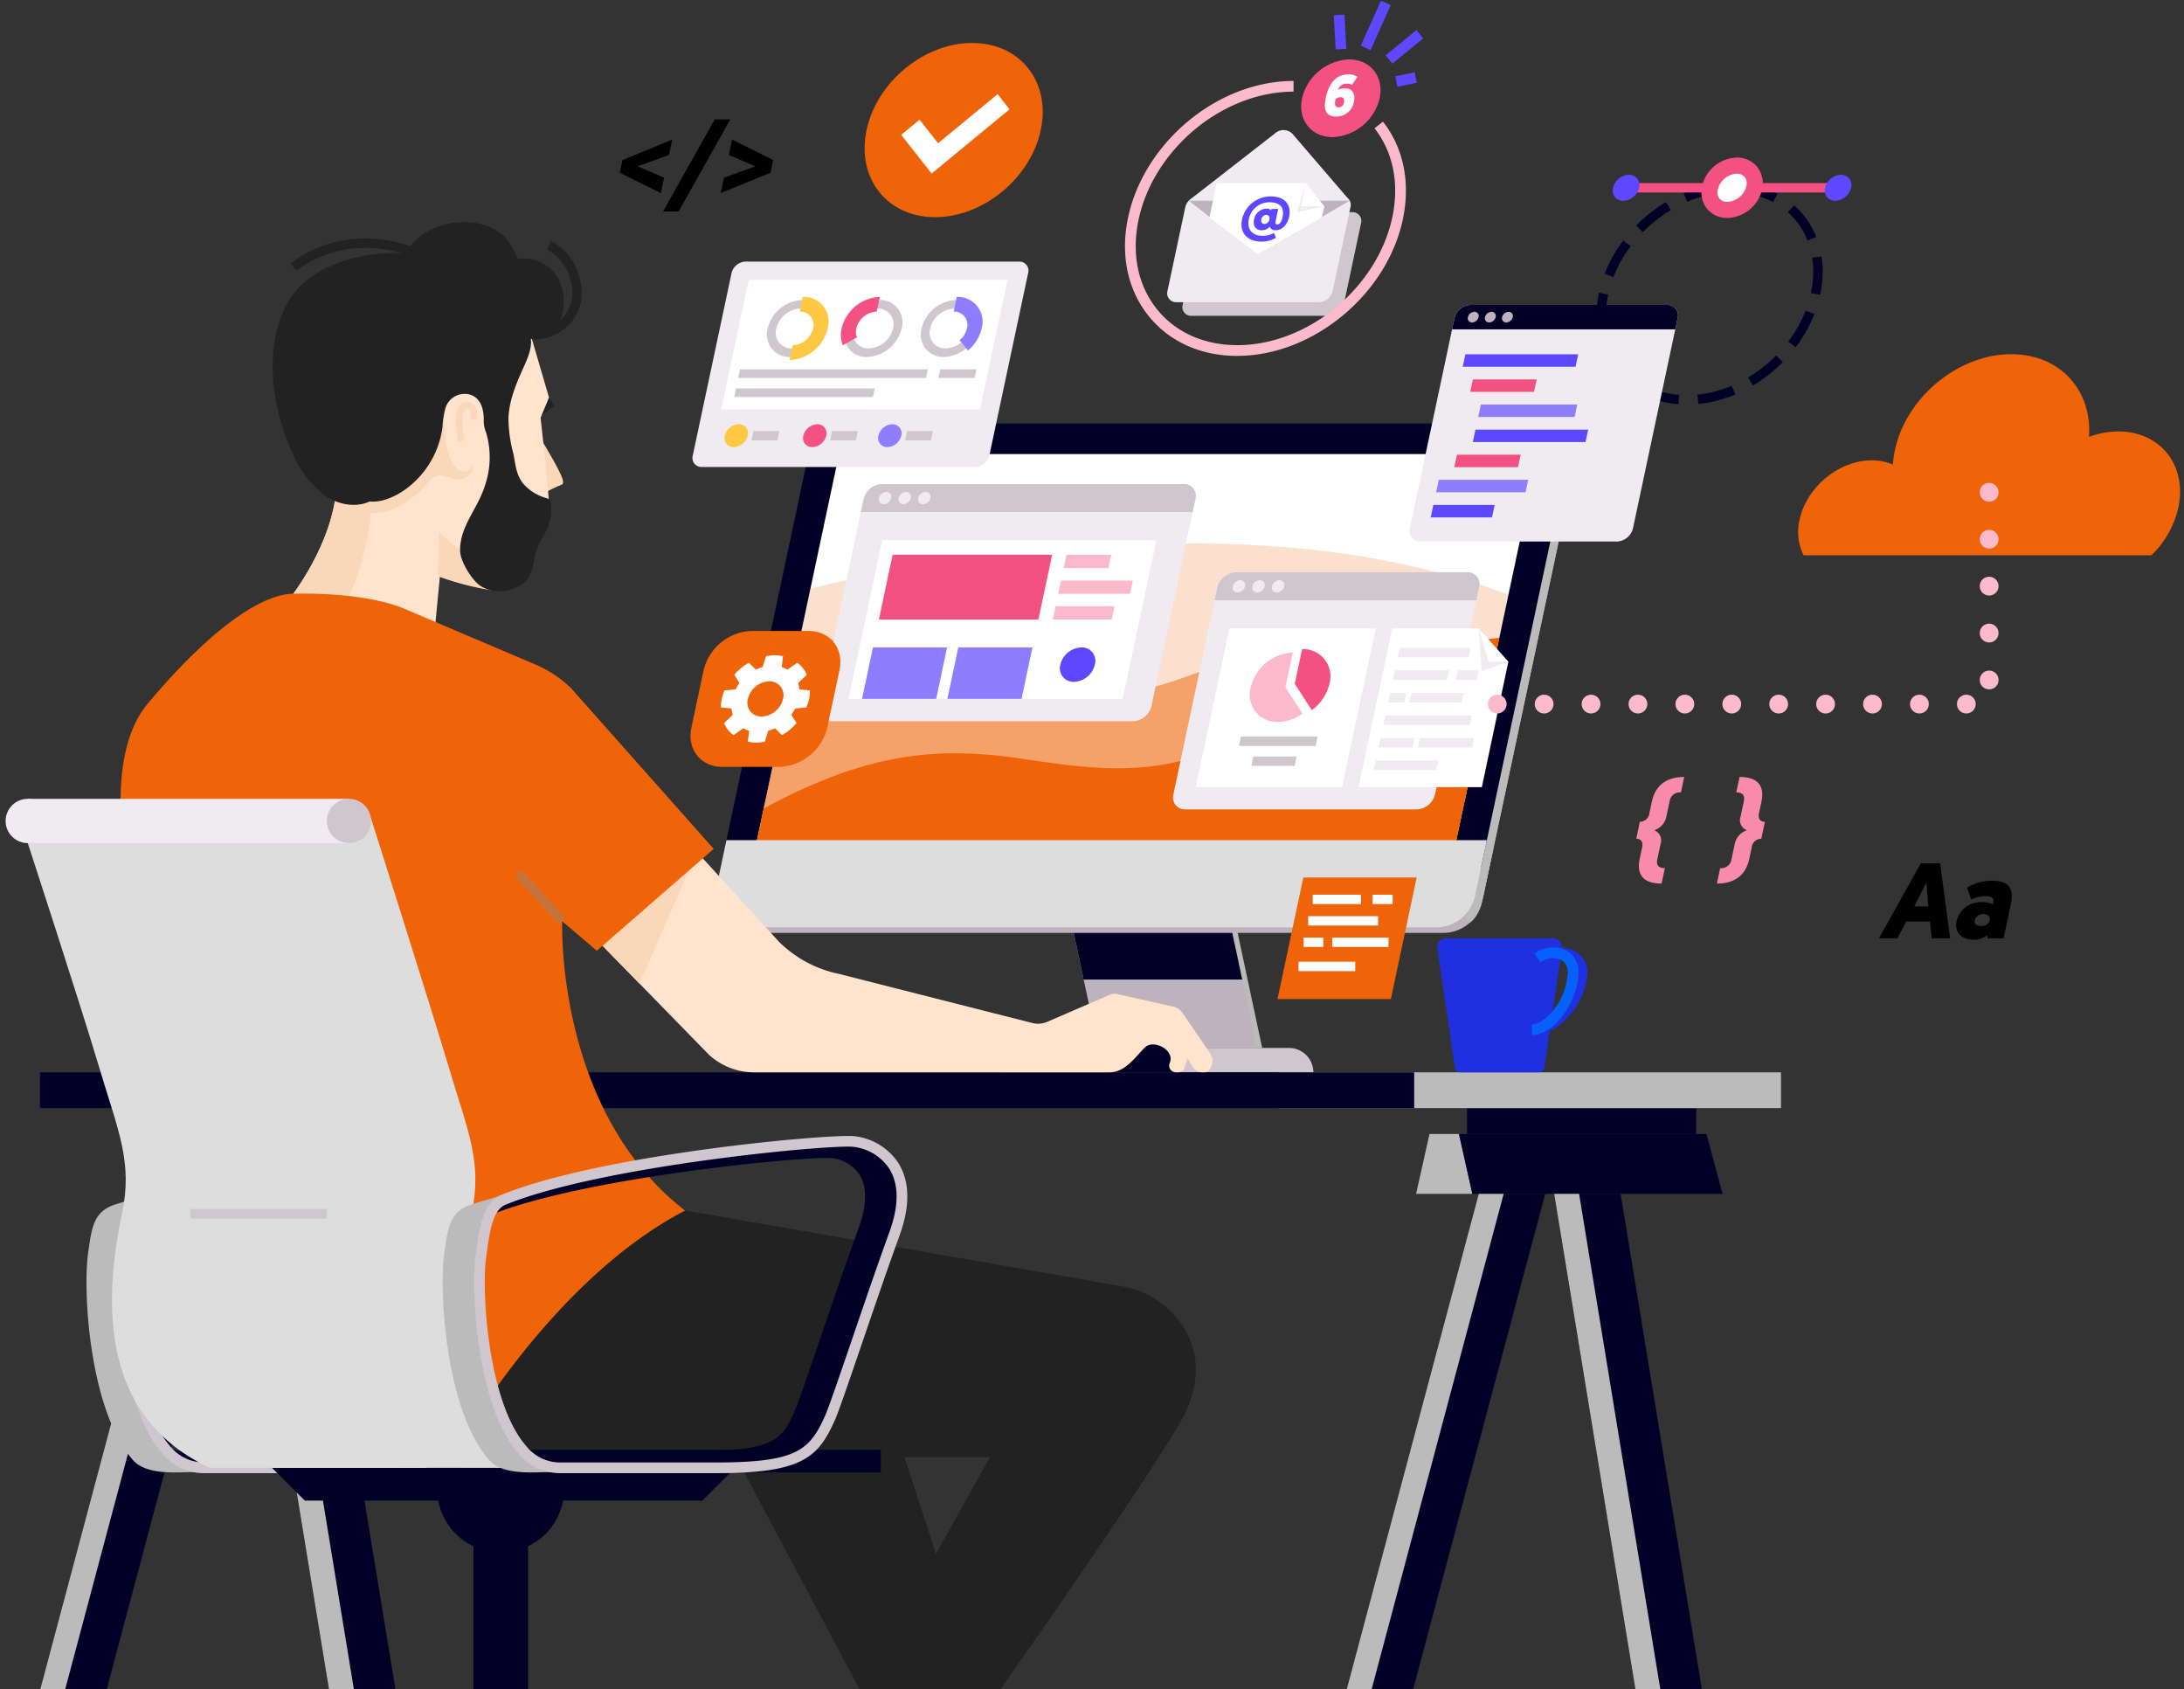 <svg id="main" xmlns="http://www.w3.org/2000/svg" xmlns:xlink="http://www.w3.org/1999/xlink" width="388" height="300" viewBox="0 0 388 300">
  <rect x="0" y="0" width="388" height="300" fill="#333333" stroke="none"/>
  <defs>
    <clipPath id="clip-path">
      <rect id="사각형_3815" data-name="사각형 3815" width="386.303" height="299.88" fill="none"/>
    </clipPath>
  </defs>
  <rect id="사각형_3872" data-name="사각형 3872" width="388" height="300" fill="none"/>
  <g id="그룹_5756" data-name="그룹 5756" transform="translate(1 0.119)">
    <path id="패스_3469" data-name="패스 3469" d="M1188.044,1022.108h-28.171l-4.443-20.829H1183.6Z" transform="translate(-964.807 -836.087)" fill="#bbb"/>
    <path id="패스_3470" data-name="패스 3470" d="M1182.271,1022.108H1154.1l-4.443-20.829h28.171Z" transform="translate(-959.987 -836.087)" fill="#beb2bd"/>
    <path id="패스_3471" data-name="패스 3471" d="M1179.678,1009.959h-28.171l-1.85-8.681h28.171Z" transform="translate(-959.987 -836.087)" fill="#030028"/>
    <g id="그룹_5667" data-name="그룹 5667" transform="translate(0 0.001)">
      <g id="그룹_5666" data-name="그룹 5666" transform="translate(0 0)" clip-path="url(#clip-path)">
        <path id="패스_3472" data-name="패스 3472" d="M1122.716,1127.53h-46.894a4.329,4.329,0,0,0-4.329,4.329h55.551a4.329,4.329,0,0,0-4.328-4.329" transform="translate(-894.718 -941.511)" fill="#cfc6ce"/>
        <path id="패스_3473" data-name="패스 3473" d="M765.549,909.783,763.7,921.348a4.482,4.482,0,0,0,4.482,3.917H893.4a7.08,7.08,0,0,0,6.586-5.432l2.136-10.05Z" transform="translate(-637.707 -759.688)" fill="#beb2bd"/>
        <path id="패스_3474" data-name="패스 3474" d="M908.814,529.223l14.051-66.106a6.784,6.784,0,0,0-2.33-6.92l-125.656-.981a7.08,7.08,0,0,0-6.586,5.432l-15.505,72.947h0l-1.207,5.677a4.264,4.264,0,0,0,4.277,5.432H900.092a7.08,7.08,0,0,0,6.586-5.432Z" transform="translate(-644.184 -380.115)" fill="#beb2bd"/>
        <path id="패스_3475" data-name="패스 3475" d="M1498.05,459.783l-34.974-.273,16.389,85.647,2.344,2.328c1.435-1,2.022-2.927,2.383-4.627l2.136-10.05L1500.38,466.7a6.783,6.783,0,0,0-2.33-6.919" transform="translate(-1221.698 -383.7)" fill="#bbb"/>
        <path id="패스_3476" data-name="패스 3476" d="M788.829,550.056a2.132,2.132,0,0,1-2.139-2.716L802.2,474.394a3.54,3.54,0,0,1,3.293-2.716H929.722a2.132,2.132,0,0,1,2.139,2.716L916.355,547.34a3.54,3.54,0,0,1-3.293,2.716Z" transform="translate(-656.851 -393.861)" fill="#fff"/>
        <path id="패스_3477" data-name="패스 3477" d="M915.089,460.648l-15.505,72.947H775.35l15.505-72.947Zm1.155-5.432H792.01a7.079,7.079,0,0,0-6.586,5.432l-15.505,72.947a4.264,4.264,0,0,0,4.277,5.432H898.429a7.08,7.08,0,0,0,6.586-5.432l15.505-72.947a4.264,4.264,0,0,0-4.277-5.432" transform="translate(-642.795 -380.115)" fill="#030028"/>
        <path id="패스_3478" data-name="패스 3478" d="M933.141,591.739a152.667,152.667,0,0,0-32.772-6.556c-23.594-2.211-48.375.073-73.067,4.331a133.789,133.789,0,0,0-13.42,2.869l-10.42,49.02H927.7l10.184-47.914c-1.537-.635-3.112-1.223-4.738-1.75" transform="translate(-670.907 -487.923)" fill="#ef6408" opacity="0.2"/>
        <path id="패스_3479" data-name="패스 3479" d="M935.961,676.933c-11.3-4.316-24.847-4.684-38.042-.764-9.979,2.965-19.8,8.248-29.79,9.468-11.347,1.385-21.406-2.625-31.357-5.9-7.3-2.4-15.146-4.477-23.551-3.66-.449.044-.9.1-1.344.152l-8.416,39.591H927.695Z" transform="translate(-670.906 -562.343)" fill="#ef6408" opacity="0.5"/>
        <path id="패스_3480" data-name="패스 3480" d="M936.266,685.894a93.846,93.846,0,0,0-32.615,10.23c-7.4,3.885-14.549,8.792-22.315,11.164-10.46,3.195-20.689,1.414-30.579,0-11.991-1.719-22.226-1.118-34.7,3.956a99.148,99.148,0,0,0-10.466,4.981l-2.124,9.994H927.7Z" transform="translate(-670.907 -572.736)" fill="#ef6408"/>
        <path id="패스_3481" data-name="패스 3481" d="M764.738,903.8l-2.136,10.05a4.264,4.264,0,0,0,4.277,5.432H891.113a7.08,7.08,0,0,0,6.586-5.432l2.136-10.05Z" transform="translate(-636.686 -754.688)" fill="#ddd"/>
        <rect id="사각형_3794" data-name="사각형 3794" width="89.306" height="6.35" transform="translate(226.1 190.348)" fill="#bbb"/>
        <rect id="사각형_3795" data-name="사각형 3795" width="244.147" height="6.35" transform="translate(6.093 190.348)" fill="#030028"/>
        <path id="패스_3482" data-name="패스 3482" d="M931.9,562.577H878.333a2.116,2.116,0,0,1-2.122-2.7l7.805-36.72a3.513,3.513,0,0,1,3.268-2.7h53.565a2.116,2.116,0,0,1,2.122,2.7l-7.805,36.72a3.513,3.513,0,0,1-3.268,2.7" transform="translate(-731.603 -434.6)" fill="#f0ebf1"/>
        <path id="패스_3483" data-name="패스 3483" d="M920.89,525.441l.485-2.28a3.513,3.513,0,0,1,3.268-2.7h53.565a2.115,2.115,0,0,1,2.122,2.7l-.485,2.28Z" transform="translate(-768.962 -434.6)" fill="#cfc6ce"/>
        <path id="패스_3484" data-name="패스 3484" d="M942.5,530.051a1.415,1.415,0,0,1-1.316,1.086.852.852,0,0,1-.855-1.086,1.415,1.415,0,0,1,1.316-1.086.852.852,0,0,1,.855,1.086" transform="translate(-785.177 -441.697)" fill="#f0ebf1"/>
        <path id="패스_3485" data-name="패스 3485" d="M963.606,530.051a1.415,1.415,0,0,1-1.316,1.086.852.852,0,0,1-.855-1.086,1.415,1.415,0,0,1,1.316-1.086.852.852,0,0,1,.855,1.086" transform="translate(-802.797 -441.697)" fill="#f0ebf1"/>
        <path id="패스_3486" data-name="패스 3486" d="M984.707,530.051a1.415,1.415,0,0,1-1.316,1.086.852.852,0,0,1-.855-1.086,1.415,1.415,0,0,1,1.316-1.086.852.852,0,0,1,.855,1.086" transform="translate(-820.417 -441.697)" fill="#f0ebf1"/>
        <path id="패스_3487" data-name="패스 3487" d="M956.363,609.082h-48.7l5.991-28.188h48.7Z" transform="translate(-757.916 -485.059)" fill="#fff"/>
        <path id="패스_3488" data-name="패스 3488" d="M968.678,608.062H940.341l2.447-11.511h28.337Z" transform="translate(-785.204 -498.132)" fill="#f45183"/>
        <path id="패스_3489" data-name="패스 3489" d="M1147.28,598.908h-7.955l.5-2.358h7.955Z" transform="translate(-951.359 -498.131)" fill="#fbb9cc"/>
        <path id="패스_3490" data-name="패스 3490" d="M1146.2,626.647h-12.772l.5-2.358H1146.7Z" transform="translate(-946.436 -521.294)" fill="#fbb9cc"/>
        <path id="패스_3491" data-name="패스 3491" d="M1138.008,654.385h-10.474l.5-2.358h10.474Z" transform="translate(-941.513 -544.456)" fill="#fbb9cc"/>
        <path id="패스_3492" data-name="패스 3492" d="M1141.6,699.332a3.989,3.989,0,0,1-3.711,3.06,2.4,2.4,0,0,1-2.41-3.06,3.989,3.989,0,0,1,3.711-3.06,2.4,2.4,0,0,1,2.41,3.06" transform="translate(-948.092 -581.401)" fill="#5d47ff"/>
        <path id="패스_3493" data-name="패스 3493" d="M935.359,705.425H922.182l1.945-9.153H937.3Z" transform="translate(-770.041 -581.402)" fill="#8e7eff"/>
        <path id="패스_3494" data-name="패스 3494" d="M1027.254,705.425h-13.177l1.945-9.153H1029.2Z" transform="translate(-846.775 -581.402)" fill="#8e7eff"/>
        <path id="패스_3495" data-name="패스 3495" d="M1300.456,657.538h-41.1a2.115,2.115,0,0,1-2.122-2.7l7.8-36.72a3.513,3.513,0,0,1,3.268-2.7h41.1a2.116,2.116,0,0,1,2.122,2.7l-7.805,36.72a3.513,3.513,0,0,1-3.268,2.7" transform="translate(-1049.768 -513.894)" fill="#f0ebf1"/>
        <path id="패스_3496" data-name="패스 3496" d="M1301.916,620.4l.485-2.28a3.513,3.513,0,0,1,3.268-2.7h41.1a2.116,2.116,0,0,1,2.122,2.7l-.485,2.28Z" transform="translate(-1087.126 -513.894)" fill="#cfc6ce"/>
        <path id="패스_3497" data-name="패스 3497" d="M1323.53,625.012a1.415,1.415,0,0,1-1.316,1.086.852.852,0,0,1-.855-1.086,1.415,1.415,0,0,1,1.316-1.086.852.852,0,0,1,.855,1.086" transform="translate(-1103.341 -520.991)" fill="#f0ebf1"/>
        <path id="패스_3498" data-name="패스 3498" d="M1344.632,625.012a1.415,1.415,0,0,1-1.316,1.086.852.852,0,0,1-.855-1.086,1.415,1.415,0,0,1,1.316-1.086.852.852,0,0,1,.855,1.086" transform="translate(-1120.962 -520.991)" fill="#f0ebf1"/>
        <path id="패스_3499" data-name="패스 3499" d="M1365.734,625.012a1.415,1.415,0,0,1-1.316,1.086.852.852,0,0,1-.855-1.086,1.415,1.415,0,0,1,1.316-1.086.852.852,0,0,1,.855,1.086" transform="translate(-1138.582 -520.991)" fill="#f0ebf1"/>
        <path id="패스_3500" data-name="패스 3500" d="M1478.755,704.043h-21.912l5.991-28.188h15.359l5.272,5.9Z" transform="translate(-1216.494 -564.353)" fill="#fff"/>
        <path id="패스_3501" data-name="패스 3501" d="M1307.531,704.043h-25.986l5.991-28.188h25.986Z" transform="translate(-1070.116 -564.353)" fill="#fff"/>
        <path id="패스_3502" data-name="패스 3502" d="M1727.63,235.944a16.735,16.735,0,0,1-6.581-1.859l.78-1.473a15.078,15.078,0,0,0,5.93,1.671Zm3.537-.043-.165-1.658a21.038,21.038,0,0,0,6.074-1.57l.646,1.536a22.687,22.687,0,0,1-6.556,1.693m9.686-3.276-.853-1.432a24.991,24.991,0,0,0,4.976-3.9l1.185,1.172a26.658,26.658,0,0,1-5.309,4.158m-22.75-.585a14.71,14.71,0,0,1-3.921-5.643l1.55-.612a13.058,13.058,0,0,0,3.479,5.01Zm30.354-6.221-1.33-1.005a22.863,22.863,0,0,0,3.087-5.49l1.553.6a24.517,24.517,0,0,1-3.31,5.891m-35.2-2.872a17.634,17.634,0,0,1-.2-2.678,19.814,19.814,0,0,1,.443-4.108l.007-.032,1.625.372a18.166,18.166,0,0,0-.408,3.768,15.968,15.968,0,0,0,.183,2.424Zm39.538-6.439-1.641-.3c0-.024.01-.048.016-.071a18.1,18.1,0,0,0,.4-3.739,15.952,15.952,0,0,0-.186-2.445l1.647-.256a17.587,17.587,0,0,1,.206,2.7,19.8,19.8,0,0,1-.443,4.108m-36.727-3.142-1.554-.6a24.5,24.5,0,0,1,3.305-5.894l1.331,1a22.822,22.822,0,0,0-3.081,5.493m34.481-6.5a13.049,13.049,0,0,0-3.487-5l1.107-1.246a14.7,14.7,0,0,1,3.93,5.636Zm-29.252-1.474-1.185-1.172a26.668,26.668,0,0,1,5.3-4.162l.854,1.431a25.013,25.013,0,0,0-4.974,3.9m23.145-5.342a15.086,15.086,0,0,0-5.933-1.662l.127-1.662a16.745,16.745,0,0,1,6.584,1.85Zm-15.249-.042-.648-1.536a22.717,22.717,0,0,1,6.554-1.7l.167,1.658a21.053,21.053,0,0,0-6.073,1.576" transform="translate(-1430.433 -164.27)" fill="#030028"/>
        <path id="패스_3503" data-name="패스 3503" d="M1842.677,181.53a3.087,3.087,0,0,0-3.1-3.933,5.127,5.127,0,0,0-4.769,3.933,3.087,3.087,0,0,0,3.1,3.933,5.126,5.126,0,0,0,4.769-3.933" transform="translate(-1532.03 -148.297)" fill="#fff"/>
        <path id="패스_3504" data-name="패스 3504" d="M1830.687,179.661a4.547,4.547,0,0,1-3.622-1.651,4.752,4.752,0,0,1-.873-4.008,6.538,6.538,0,0,1,6.167-5.065,4.547,4.547,0,0,1,3.622,1.651,4.751,4.751,0,0,1,.872,4.008,6.537,6.537,0,0,1-6.167,5.065m1.672-7.866a3.691,3.691,0,0,0-3.371,2.8,1.893,1.893,0,0,0,.3,1.615,1.749,1.749,0,0,0,1.4.592,3.69,3.69,0,0,0,3.372-2.8h0a1.893,1.893,0,0,0-.3-1.615,1.75,1.75,0,0,0-1.4-.592" transform="translate(-1524.809 -141.067)" fill="#f45183"/>
        <line id="선_300" data-name="선 300" x1="14.9" transform="translate(310.647 33.233)" fill="#fff"/>
        <rect id="사각형_3796" data-name="사각형 3796" width="14.9" height="1.667" transform="translate(310.647 32.4)" fill="#f45183"/>
        <path id="패스_3505" data-name="패스 3505" d="M1963.615,189.752a1.812,1.812,0,0,0-1.818-2.309,3.009,3.009,0,0,0-2.8,2.309,1.812,1.812,0,0,0,1.818,2.309,3.009,3.009,0,0,0,2.8-2.309" transform="translate(-1635.76 -156.519)" fill="#5d47ff"/>
        <line id="선_301" data-name="선 301" x2="14.9" transform="translate(287.88 33.233)" fill="#fff"/>
        <rect id="사각형_3797" data-name="사각형 3797" width="14.9" height="1.667" transform="translate(287.88 32.4)" fill="#f45183"/>
        <path id="패스_3506" data-name="패스 3506" d="M1730.687,189.752a3.009,3.009,0,0,1,2.8-2.309,1.812,1.812,0,0,1,1.818,2.309,3.009,3.009,0,0,1-2.8,2.309,1.812,1.812,0,0,1-1.818-2.309" transform="translate(-1445.115 -156.519)" fill="#5d47ff"/>
        <path id="패스_3507" data-name="패스 3507" d="M1548.6,369.6h-34.945a1.844,1.844,0,0,1-1.85-2.349l7.934-37.326a3.062,3.062,0,0,1,2.849-2.349h34.945a1.844,1.844,0,0,1,1.85,2.349l-7.934,37.326a3.062,3.062,0,0,1-2.849,2.349" transform="translate(-1262.341 -273.536)" fill="#f0ebf1"/>
        <path id="패스_3508" data-name="패스 3508" d="M1557.6,331.918l.423-1.988a3.062,3.062,0,0,1,2.849-2.349h34.945a1.844,1.844,0,0,1,1.85,2.349l-.422,1.988Z" transform="translate(-1300.626 -273.537)" fill="#030028"/>
        <path id="패스_3509" data-name="패스 3509" d="M1576.439,335.935a1.233,1.233,0,0,1-1.147.946.743.743,0,0,1-.745-.946,1.233,1.233,0,0,1,1.147-.946.743.743,0,0,1,.745.946" transform="translate(-1314.761 -279.723)" fill="#beb2bd"/>
        <path id="패스_3510" data-name="패스 3510" d="M1594.833,335.935a1.234,1.234,0,0,1-1.148.946.743.743,0,0,1-.745-.946,1.234,1.234,0,0,1,1.147-.946.743.743,0,0,1,.746.946" transform="translate(-1330.12 -279.723)" fill="#beb2bd"/>
        <path id="패스_3511" data-name="패스 3511" d="M1613.227,335.935a1.233,1.233,0,0,1-1.147.946.743.743,0,0,1-.745-.946,1.234,1.234,0,0,1,1.147-.946.743.743,0,0,1,.745.946" transform="translate(-1345.479 -279.723)" fill="#beb2bd"/>
        <path id="패스_3512" data-name="패스 3512" d="M1589.089,382.931h-20.047l.47-2.209h20.047Z" transform="translate(-1310.183 -317.91)" fill="#5d47ff"/>
        <path id="패스_3513" data-name="패스 3513" d="M1556.217,518.091h-15.9l.47-2.209h15.9Z" transform="translate(-1286.192 -430.772)" fill="#8e7eff"/>
        <path id="패스_3514" data-name="패스 3514" d="M1571.257,491.059h-11.328l.47-2.209h11.328Z" transform="translate(-1302.573 -408.2)" fill="#f45183"/>
        <path id="패스_3515" data-name="패스 3515" d="M1588.495,409.962h-11.328l.469-2.21h11.328Z" transform="translate(-1316.966 -340.482)" fill="#f45183"/>
        <path id="패스_3516" data-name="패스 3516" d="M1602.8,436.995h-17.135l.47-2.209h17.135Z" transform="translate(-1324.059 -363.055)" fill="#8e7eff"/>
        <path id="패스_3517" data-name="패스 3517" d="M1599.943,464.027h-20.028l.469-2.209h20.028Z" transform="translate(-1319.262 -385.627)" fill="#5d47ff"/>
        <path id="패스_3518" data-name="패스 3518" d="M1545.459,545.123h-10.892l.47-2.21h10.892Z" transform="translate(-1281.395 -453.344)" fill="#5d47ff"/>
        <path id="패스_3519" data-name="패스 3519" d="M1293.493,246.121h-24.671a1.546,1.546,0,0,1-1.552-1.97l3.076-14.47a2.568,2.568,0,0,1,2.389-1.971h24.671a1.547,1.547,0,0,1,1.552,1.971l-3.076,14.47a2.568,2.568,0,0,1-2.389,1.97" transform="translate(-1058.16 -190.143)" fill="#cfc6ce"/>
        <path id="패스_3520" data-name="패스 3520" d="M1277.8,229.063h-25.3a1.586,1.586,0,0,1-1.591-2.021l3.154-14.84a2.634,2.634,0,0,1,2.451-2.021h25.3a1.586,1.586,0,0,1,1.591,2.021l-3.154,14.84a2.634,2.634,0,0,1-2.451,2.021" transform="translate(-1044.494 -175.506)" fill="#f0ebf1"/>
        <path id="패스_3521" data-name="패스 3521" d="M1305.046,151.4l-9.869-11.482a2.243,2.243,0,0,0-3.073,0l-14.75,11.482" transform="translate(-1066.617 -116.326)" fill="#f0ebf1"/>
        <path id="패스_3522" data-name="패스 3522" d="M1225.342,135.277c-6.463,0-12.049-2.5-15.726-7.043-3.79-4.68-5.1-10.922-3.684-17.575,2.473-11.634,12.88-21.642,24.746-23.8a26.033,26.033,0,0,1,4.641-.424v1.9a24.12,24.12,0,0,0-4.3.393c-11.138,2.023-20.9,11.41-23.224,22.319-1.292,6.08-.12,11.755,3.3,15.98,3.309,4.086,8.369,6.337,14.246,6.337,12.514,0,24.861-10.189,27.524-22.713,1.272-5.986.149-11.6-3.163-15.806l1.5-1.178c3.668,4.659,4.922,10.832,3.529,17.381-2.839,13.356-16.022,24.221-29.387,24.221" transform="translate(-1006.514 -72.178)" fill="#fbb9cc"/>
        <path id="패스_3523" data-name="패스 3523" d="M1409.009,70.18a8.989,8.989,0,0,1-8.362,6.9c-3.809,0-6.24-3.088-5.431-6.9a8.989,8.989,0,0,1,8.362-6.9c3.809,0,6.24,3.088,5.431,6.9" transform="translate(-1164.904 -52.844)" fill="#f45183"/>
        <path id="패스_3524" data-name="패스 3524" d="M1425.4,81.181a1.558,1.558,0,0,0-.891-.238,1.521,1.521,0,0,0-1.564,1.128,2.218,2.218,0,0,1,1.192-.3c1.2,0,1.959.807,1.614,2.431a3.169,3.169,0,0,1-3.066,2.6c-2.058,0-2.35-1.355-1.925-3.352.44-2.069,1.536-4.159,3.977-4.159a2.768,2.768,0,0,1,1.641.455Zm-2.906,2.524c-.158.745-.254,1.438.553,1.438a.968.968,0,0,0,.952-.879c.115-.538-.083-.921-.611-.921a1.5,1.5,0,0,0-.894.362" transform="translate(-1186.221 -66.207)" fill="#fff"/>
        <path id="패스_3525" data-name="패스 3525" d="M1274.051,215.325h28.591l-16.33,9.57Z" transform="translate(-1063.858 -179.801)" fill="#beb2bd"/>
        <path id="패스_3526" data-name="패스 3526" d="M1316.705,200.527l-3.245-4.122H1297.6l-1.3,6.1,8.589,6.592,11.392-6.592Z" transform="translate(-1082.44 -164.003)" fill="#fff"/>
        <path id="패스_3527" data-name="패스 3527" d="M1391.276,200.527h4.122l-4.854,1.043,1.608-5.165Z" transform="translate(-1161.133 -164.003)" fill="#f0ebf1"/>
        <path id="패스_3528" data-name="패스 3528" d="M1334.466,216.827c-1.126,0-1.658-.813-1.42-1.928a2.332,2.332,0,0,1,2.191-1.928,1.154,1.154,0,0,1,.856.3l.052-.245h1.194l-.474,2.231c-.075.353.015.529.328.529.4,0,.752-.5.929-1.331.372-1.752-.541-2.613-2.361-2.613a3.71,3.71,0,0,0-3.634,3c-.385,1.811.574,2.965,2.5,2.965a4.415,4.415,0,0,0,1.968-.509l.35.841a4.808,4.808,0,0,1-2.538.7c-2.6,0-3.993-1.615-3.493-3.964a5.2,5.2,0,0,1,5.084-4.072c2.506,0,3.728,1.478,3.281,3.582-.314,1.478-1.238,2.418-2.4,2.418a1.035,1.035,0,0,1-1.063-.617,1.791,1.791,0,0,1-1.347.626m.414-1.116a.966.966,0,0,0,.9-.822c.089-.421-.114-.8-.554-.8a.967.967,0,0,0-.895.8c-.1.47.119.822.55.822" transform="translate(-1111.256 -176.037)" fill="#5d47ff"/>
        <rect id="사각형_3798" data-name="사각형 3798" width="8.768" height="1.905" transform="matrix(0.409, -0.912, 0.912, 0.409, 240.75, 8.001)" fill="#5d47ff"/>
        <rect id="사각형_3799" data-name="사각형 3799" width="1.905" height="6.093" transform="matrix(0.999, -0.054, 0.054, 0.999, 235.953, 2.578)" fill="#5d47ff"/>
        <rect id="사각형_3800" data-name="사각형 3800" width="7.07" height="1.905" transform="translate(245.164 9.704) rotate(-39.313)" fill="#5d47ff"/>
        <rect id="사각형_3801" data-name="사각형 3801" width="3.51" height="1.905" transform="translate(246.886 13.423) rotate(-11.591)" fill="#5d47ff"/>
        <rect id="사각형_3802" data-name="사각형 3802" width="40.717" height="4.524" transform="translate(259.625 196.777)" fill="#030028"/>
        <path id="패스_3529" data-name="패스 3529" d="M1518.831,1230.794h10l-2.381-10.636h-5.238Z" transform="translate(-1268.255 -1018.857)" fill="#bbb"/>
        <path id="패스_3530" data-name="패스 3530" d="M1608.988,1220.159h-43.972l2.381,10.636h44.448Z" transform="translate(-1306.82 -1018.857)" fill="#030028"/>
        <path id="패스_3531" data-name="패스 3531" d="M1693.768,1372.569H1681.96l-14.424-87.943h11.807Z" transform="translate(-1392.427 -1072.689)" fill="#030028"/>
        <path id="패스_3532" data-name="패스 3532" d="M1667.537,1284.625l14.424,87.943h4.426l-14.424-87.943Z" transform="translate(-1392.427 -1072.688)" fill="#bbb"/>
        <path id="패스_3533" data-name="패스 3533" d="M1456.018,1372.569h-11.807l23.444-87.943h11.807Z" transform="translate(-1205.946 -1072.689)" fill="#030028"/>
        <path id="패스_3534" data-name="패스 3534" d="M1467.654,1284.625l-23.443,87.943h4.425l23.444-87.943Z" transform="translate(-1205.945 -1072.688)" fill="#bbb"/>
        <path id="패스_3535" data-name="패스 3535" d="M286.943,1372.569H275.136l-14.424-87.943h11.807Z" transform="translate(-217.7 -1072.689)" fill="#030028"/>
        <path id="패스_3536" data-name="패스 3536" d="M260.712,1284.625l14.424,87.943h4.425l-14.424-87.943Z" transform="translate(-217.7 -1072.688)" fill="#bbb"/>
        <path id="패스_3537" data-name="패스 3537" d="M49.194,1372.569H37.387l23.444-87.943H72.637Z" transform="translate(-31.219 -1072.689)" fill="#030028"/>
        <path id="패스_3538" data-name="패스 3538" d="M60.83,1284.625l-23.444,87.943h4.426l23.444-87.943Z" transform="translate(-31.218 -1072.688)" fill="#bbb"/>
        <rect id="사각형_3803" data-name="사각형 3803" width="12.848" height="5.466" transform="translate(195.45 184.882)" fill="#030028"/>
        <path id="패스_3539" data-name="패스 3539" d="M723.109,955.575H659.862a11.87,11.87,0,0,1-8.031-3.13L630.987,931.1l18.7-14.686,14.557,15.933a21.168,21.168,0,0,0,10.625,5.73l34.423,8.739a4.1,4.1,0,0,0,2.631-.21l11.163-4.822a2.025,2.025,0,0,1,1.246-.117l9.988,2.242a2.7,2.7,0,0,1,1.638,1.111l4.987,7.289a2.072,2.072,0,0,1,.235,1.884l-.194.529a1.3,1.3,0,0,1-1.216.85h-.222a2.145,2.145,0,0,1-1.87-1.093l-.814-1.447-.542,1.735a1.146,1.146,0,0,1-1.094.8h-.44a1.187,1.187,0,0,1-1.1-1.647,2.066,2.066,0,0,0,.156-.575c.208-1.984-3.046-3.532-4.475-2.262s-3.413,4.484-6.27,4.484" transform="translate(-526.887 -765.227)" fill="#ffe3cc"/>
        <path id="패스_3540" data-name="패스 3540" d="M639.491,939.809l10.218-23.373-.018-.02-18.7,14.685Z" transform="translate(-526.887 -765.227)" fill="#fbd7b9"/>
        <path id="패스_3541" data-name="패스 3541" d="M572.769,428.624l2.681-2.1c.089-.069.186-.157.181-.269a.357.357,0,0,0-.064-.163c-.207-.344-.55-.929-.757-1.273s-.382-.517-.795-.475" transform="translate(-478.274 -354.332)" fill="#222"/>
        <path id="패스_3542" data-name="패스 3542" d="M573.853,476.436s2.461-1.27,3.175-1.508.372-1.508-4.259-9.128" transform="translate(-478.274 -388.953)" fill="#fbd7b9"/>
        <path id="패스_3543" data-name="패스 3543" d="M327.22,340.445l-1.048,10.964-26.253-5.129s7.007-8.373,8.586-18.288c-7.036-7.361-15.647-24.526-1.753-36.544,9.242-7.994,31.174-5.708,36.131,6.159l3.605,12.318-1.5,3.605s1.352,11.718,1.5,15.473-4.957,14.421-6.91,14.271-12.357-2.83-12.357-2.83" transform="translate(-249.952 -239.437)" fill="#ffe3cc"/>
        <path id="패스_3544" data-name="패스 3544" d="M335.4,427.5c-.776.5-1.152.706-2.014.164a3.993,3.993,0,0,1-1.368-1.639,7.382,7.382,0,0,1-.458-1.253,18.108,18.108,0,0,1-.685-4.48,11.985,11.985,0,0,1,.947-6.106l2.022-1.646c-4.4-.682-8.825.706-13.06,2.076a16.282,16.282,0,0,0-2.4.919,12.567,12.567,0,0,0-1.435.88,25.493,25.493,0,0,0-3.928,3.338c-.938.98-1.687,2.349-2.875,3.043a37.222,37.222,0,0,1-4.368,2.068,35.868,35.868,0,0,0,5.677,8.019c-1.58,9.915-8.586,18.288-8.586,18.288l9.665,1.888a48.3,48.3,0,0,0,5.25-17.713,10.427,10.427,0,0,0,5.665-1.543,18.882,18.882,0,0,0,4.491-3.87,3.5,3.5,0,0,1,1.564-1.225,4.535,4.535,0,0,1,2.5.485,3.251,3.251,0,0,0,3.137-.477,2.4,2.4,0,0,0,.847-2.039c.055.353-.285.629-.585.822" transform="translate(-252.898 -344.333)" fill="#fbd7b9"/>
        <path id="패스_3545" data-name="패스 3545" d="M474.816,582.542a50.781,50.781,0,0,1-8.9-2.295.581.581,0,0,1-.477-.708q.134-3.645.267-7.289a27.556,27.556,0,0,0,7.634,5.476" transform="translate(-388.646 -477.841)" fill="#fbd7b9"/>
        <path id="패스_3546" data-name="패스 3546" d="M390.615,385.145c-1.277,4.164-4.485,7.245-4.426,11.6.025,1.844,1.9,4.892,3.336,6.054a5.628,5.628,0,0,0,2.967,1.1,6.959,6.959,0,0,0,4.65-1.143c1.575-1.1,1.943-2.755,2.223-4.571a11.672,11.672,0,0,1,1.735-4.222,8.915,8.915,0,0,0,1.243-5.464,1.344,1.344,0,0,0-.237-.739,1.563,1.563,0,0,0-.779-.407,8.41,8.41,0,0,1-3.76-2.325c-1.451-1.616-1.5-3.541-1.926-5.548a25.2,25.2,0,0,1-.864-6.154c.086-3.343,1.488-6.493,2.865-9.54.709-1.569,1.641-3.9.848-5.584-5.335-.515-10.861,2.313-15.817,4.354-3.607,1.485-7.321,3.042-10.04,5.838a28.7,28.7,0,0,0-4.727,7.46,20.817,20.817,0,0,0-1.9,4.772,7.006,7.006,0,0,0,.584,5c2.452,4.186,7.528,2.127,10.446-.193a16.24,16.24,0,0,0,6.024-10.628,16.239,16.239,0,0,1,.517-3.365,3.569,3.569,0,0,1,4.457-2.389c2.048.7,2.416,2.97,2.354,4.868a5.574,5.574,0,0,0,.432,1.871,15.522,15.522,0,0,1-.2,9.355" transform="translate(-305.45 -299.056)" fill="#222"/>
        <path id="패스_3547" data-name="패스 3547" d="M332.818,258.971a5.562,5.562,0,0,0,3.99-1c3.025-1.9,2.96-6.868,1.418-9.677a7.078,7.078,0,0,0-7.121-3.345,25.928,25.928,0,0,0-1.519-2.922c-3.795-5.283-13.26-4.405-17.186.167-.148.172-1.137,1.805-1.186,1.8-7.2-.569-16.841,1.746-20.8,8.381-4.759,7.977-3.014,19.581.874,27.5a18.288,18.288,0,0,0,5.224,6.9c2.348,1.726,5.588,2.473,8.238,1.261,3.308-1.513,4.714-5.417,5.421-8.986s1.16-7.447,3.6-10.143c2.77-3.056,7.154-3.761,10.966-5.027a20.075,20.075,0,0,0,5.679-2.921c2.031-1.47-.125-2.625,2.4-2" transform="translate(-240.098 -199.076)" fill="#222"/>
        <path id="패스_3548" data-name="패스 3548" d="M485.061,438.925c-1.179-5.508.3-6.735.987-7.006a1.807,1.807,0,0,1,2.173.961l.042.085a3.229,3.229,0,0,1-.027,2.214l-1.108-.437a2.043,2.043,0,0,0,.041-1.3c-.21-.324-.487-.5-.685-.417-.377.149-1.159,1.453-.26,5.65Z" transform="translate(-404.667 -360.575)" fill="#fbd7b9"/>
        <path id="패스_3549" data-name="패스 3549" d="M807.086,1549.229l14.446,44.289H800.1l-23.573-44.289" transform="translate(-648.416 -1293.637)" fill="#222"/>
        <path id="패스_3550" data-name="패스 3550" d="M105.823,1333.813a8.384,8.384,0,0,1-3.857-2.284,5.025,5.025,0,0,1-.707-1.184,8.266,8.266,0,0,1-1.478-1.373c-2.624-3.052-4.707-8.89-5.865-16.438-.993-6.479-1.072-12.78-.636-15.655.054-.358.107-.734.161-1.121.255-1.814.775-5.5,1.844-6.232a4.121,4.121,0,0,1,.289-.691c.608-1.12,1.767-1.943,2.415-3-2.136.569-4.1,1.14-5.836,1.7-3.413,1.111-4.059,3.493-4.606,7.386-.051.366-.1.72-.152,1.058-.488,3.219-.5,10.052.638,17.449.937,6.109,2.952,14.437,7.235,19.417,2.485,2.89,7.968,2.2,11.311,2.2l1.04-.009a1.96,1.96,0,0,0-.146-.241,3.265,3.265,0,0,0-1.65-.986" transform="translate(-72.716 -1073.703)" fill="#bbb"/>
        <path id="패스_3551" data-name="패스 3551" d="M207.71,1228.139c-2.93-4.693-7.736-2.977-9.189-3.132-4.838-.517-39.28,4.626-59.01,9.884-.648,1.053-1.807,1.875-2.415,3a4.1,4.1,0,0,0-.289.691.786.786,0,0,1,.145-.081c15.945-6.513,52.651-10.188,59.865-10.188.4,0,.7.011.914.033a6.743,6.743,0,0,1,4.93,2.949c1.358,2.175,1.3,5.46-.171,9.5-2.117,5.823-4.559,12.973-6.714,19.282-2.074,6.071-4.032,11.805-4.614,13.112-2.2,4.931-3.2,7.181-17.569,7.181H145.7a4.941,4.941,0,0,1-2.917-.973,5.024,5.024,0,0,0,.707,1.184,8.386,8.386,0,0,0,3.857,2.284,3.265,3.265,0,0,1,1.65.986,1.963,1.963,0,0,1,.146.241l24.557-.21c8.021,0,13.552-.375,16.891-2.049,3.911-1.96,4.605-3.069,6.009-6.222.659-1.479,2.18-5.909,4.81-13.61,2.146-6.283,4.578-13.4,6.676-19.172,2.676-7.36,1.274-12.051-.374-14.69" transform="translate(-114.237 -1022.754)" fill="#030028"/>
        <path id="패스_3552" data-name="패스 3552" d="M163.885,1282.137H135.99a9.553,9.553,0,0,1-7.374-3.713c-3.97-4.617-5.872-12.557-6.769-18.4-1.1-7.187-1.1-13.766-.638-16.839.052-.345.1-.707.156-1.081.506-3.6,1.136-8.071,4.393-9.4,17.744-7.248,58.387-10.878,62.68-10.424a10.756,10.756,0,0,1,7.848,4.775c2.05,3.283,2.113,7.632.188,12.926-2.1,5.785-4.538,12.915-6.687,19.2-2.286,6.691-4.091,11.977-4.745,13.445-3.011,6.758-5.767,9.511-21.158,9.511m23.417-58c-7.351,0-44.649,3.721-60.822,10.327-2.244.917-2.789,4.791-3.227,7.9-.053.38-.105.749-.159,1.1-.958,6.32.3,25.96,6.968,33.715a7.736,7.736,0,0,0,5.929,3.05h27.894c14.4,0,16.652-2.173,19.418-8.381.619-1.39,2.5-6.9,4.682-13.286,2.152-6.3,4.59-13.437,6.7-19.24,1.714-4.715,1.709-8.505-.014-11.266a8.81,8.81,0,0,0-6.434-3.89c-.215-.023-.53-.034-.935-.034" transform="translate(-100.967 -1020.594)" fill="#cfc6ce"/>
        <path id="패스_3553" data-name="패스 3553" d="M489.99,1302.607s70.285,12.114,78.1,13.543,17.84,10.953,9.494,24.764-31.524,46.67-31.524,46.67H521.213l22.935-41.193h-101.9l21.534-34.05Z" transform="translate(-369.284 -1087.704)" fill="#222"/>
        <rect id="사각형_3804" data-name="사각형 3804" width="65.831" height="4.027" transform="translate(89.646 257.392)" fill="#030028"/>
        <path id="패스_3554" data-name="패스 3554" d="M286.833,1579.537l5.834,5.834h70.6l5.8-5.8" transform="translate(-239.511 -1318.946)" fill="#030028"/>
        <path id="패스_3555" data-name="패스 3555" d="M154.448,638.381s12.374-.483,19.874,2.731l23.188,9.868a20.438,20.438,0,0,1,6.29,4.2L229.121,683.7l-20.769,18.1-6.144-5.248s-1.274,33.533,21.825,51.393c-23.348,12.114-39.572,40.688-39.572,40.688l-50.893-12.62s5.953-48.1,1.429-55.957-18.566-47.652-6.429-62.148c11.843-14.144,20.756-19.526,25.881-19.526" transform="translate(-103.327 -533.04)" fill="#ef6408"/>
        <path id="패스_3556" data-name="패스 3556" d="M118.191,995.214c-9.708-4.683-21.92-15.038-15.522-45.124,1.949-9.166-.67-14.642-4-25.834s-13.9-44.49-13.9-44.49l-60.954,4.487s9.405,28.812,12.739,40,5.953,16.668,4,25.834c-6.4,30.086,5.814,40.441,15.522,45.124Z" transform="translate(-19.885 -734.623)" fill="#ddd"/>
        <path id="패스_3557" data-name="패스 3557" d="M7.858,863.266a3.929,3.929,0,1,1-3.929-3.929,3.929,3.929,0,0,1,3.929,3.929" transform="translate(0 -717.564)" fill="#f0ebf1"/>
        <rect id="사각형_3805" data-name="사각형 3805" width="57.065" height="7.858" transform="translate(3.929 141.773)" fill="#f0ebf1"/>
        <path id="패스_3558" data-name="패스 3558" d="M353.751,863.266a3.929,3.929,0,1,1-3.929-3.929,3.929,3.929,0,0,1,3.929,3.929" transform="translate(-288.828 -717.564)" fill="#cfc6ce"/>
        <rect id="사각형_3806" data-name="사각형 3806" width="24.247" height="1.667" transform="translate(32.819 214.634)" fill="#cfc6ce"/>
        <path id="패스_3559" data-name="패스 3559" d="M564.067,276.172a5.473,5.473,0,0,1-1.525-.212l.463-1.6c2.034.587,4.521-.7,5.925-2.274a6.729,6.729,0,0,0,1.283-5.895,8.55,8.55,0,0,0-4.3-5.993l.711-1.507a10.12,10.12,0,0,1,5.217,7.167,8.368,8.368,0,0,1-1.671,7.336,8.748,8.748,0,0,1-6.107,2.978" transform="translate(-469.734 -216.012)" fill="#222"/>
        <path id="패스_3560" data-name="패스 3560" d="M307.915,261.735l-.991-1.34c9.833-7.266,20.093-3.645,23-2.362l-.672,1.526c-2.7-1.192-12.23-4.555-21.34,2.177" transform="translate(-256.288 -213.758)" fill="#222"/>
        <path id="패스_3561" data-name="패스 3561" d="M489.4,1333.813a8.383,8.383,0,0,1-3.857-2.284,5.031,5.031,0,0,1-.707-1.184,8.268,8.268,0,0,1-1.478-1.373c-2.624-3.052-4.707-8.89-5.865-16.438-.993-6.479-1.072-12.78-.636-15.655.054-.358.107-.734.161-1.121.255-1.814.775-5.5,1.844-6.232a4.125,4.125,0,0,1,.289-.691c.608-1.12,1.767-1.943,2.415-3-2.136.569-4.1,1.14-5.836,1.7-3.413,1.111-4.059,3.493-4.606,7.386-.051.366-.1.72-.153,1.058-.488,3.219-.5,10.052.638,17.449.937,6.109,2.952,14.437,7.235,19.417,2.485,2.89,7.968,2.2,11.311,2.2l1.04-.009a1.946,1.946,0,0,0-.146-.241,3.266,3.266,0,0,0-1.65-.986" transform="translate(-393.012 -1073.703)" fill="#bbb"/>
        <path id="패스_3562" data-name="패스 3562" d="M591.289,1228.139c-2.93-4.693-7.736-2.977-9.189-3.132-4.838-.517-39.28,4.626-59.01,9.884-.648,1.053-1.807,1.875-2.415,3a4.1,4.1,0,0,0-.289.691.79.79,0,0,1,.145-.081c15.945-6.513,52.651-10.188,59.865-10.188.4,0,.7.011.914.033a6.742,6.742,0,0,1,4.93,2.949c1.358,2.175,1.3,5.46-.171,9.5-2.117,5.823-4.559,12.973-6.714,19.282-2.073,6.071-4.032,11.805-4.614,13.112-2.2,4.931-3.2,7.181-17.569,7.181H529.276a4.942,4.942,0,0,1-2.917-.973,5.023,5.023,0,0,0,.707,1.184,8.386,8.386,0,0,0,3.857,2.284,3.264,3.264,0,0,1,1.65.986,1.948,1.948,0,0,1,.146.241l24.558-.21c8.021,0,13.552-.375,16.891-2.049,3.911-1.96,4.605-3.069,6.01-6.222.659-1.479,2.179-5.909,4.81-13.61,2.146-6.283,4.578-13.4,6.676-19.172,2.676-7.36,1.274-12.051-.374-14.69" transform="translate(-434.533 -1022.754)" fill="#030028"/>
        <path id="패스_3563" data-name="패스 3563" d="M547.464,1282.137H519.57a9.553,9.553,0,0,1-7.374-3.712c-3.97-4.617-5.872-12.557-6.769-18.4-1.1-7.187-1.1-13.766-.638-16.839.052-.344.1-.706.156-1.079.506-3.6,1.135-8.073,4.393-9.4,17.744-7.248,58.385-10.878,62.68-10.424a10.756,10.756,0,0,1,7.848,4.775c2.05,3.283,2.113,7.632.188,12.926-2.1,5.785-4.538,12.915-6.687,19.2-2.286,6.691-4.091,11.977-4.745,13.445-3.011,6.758-5.767,9.511-21.158,9.511m23.417-58c-7.351,0-44.649,3.721-60.822,10.327-2.244.917-2.789,4.792-3.227,7.905-.053.38-.105.748-.158,1.1-.958,6.32.3,25.96,6.967,33.715a7.736,7.736,0,0,0,5.929,3.05h27.894c14.4,0,16.652-2.173,19.418-8.381.619-1.39,2.5-6.9,4.682-13.286,2.151-6.3,4.59-13.437,6.7-19.24,1.714-4.715,1.709-8.505-.014-11.266a8.81,8.81,0,0,0-6.434-3.89c-.215-.023-.53-.034-.935-.034" transform="translate(-421.264 -1020.594)" fill="#cfc6ce"/>
        <path id="패스_3564" data-name="패스 3564" d="M1560.734,1032.4l3.1-21.149a1.586,1.586,0,0,0-1.569-1.816H1543.3a1.585,1.585,0,0,0-1.568,1.816l3.1,21.149a.991.991,0,0,0,.98.847h13.935a.991.991,0,0,0,.98-.847" transform="translate(-1287.367 -842.902)" fill="#2030e0"/>
        <path id="패스_3565" data-name="패스 3565" d="M1650.1,1034.334v-1.9c2.612,0,6.562-4.4,6.874-8.74a2.361,2.361,0,0,0-1.119-2.348,4.43,4.43,0,0,0-4.233-.018l-.968-1.641a6.308,6.308,0,0,1,6.2.039,4.243,4.243,0,0,1,2.016,4.1c-.36,5.009-4.952,10.508-8.773,10.508" transform="translate(-1377.87 -850.791)" fill="#2030e0"/>
        <path id="패스_3566" data-name="패스 3566" d="M1643.724,1034.739v-1.9c1.167,0,2.679-1.038,3.947-2.709a11.507,11.507,0,0,0,2.37-6.188,2.549,2.549,0,0,0-1.123-2.548,3.67,3.67,0,0,0-3.706.446l-1.071-1.575a5.519,5.519,0,0,1,5.71-.532,4.38,4.38,0,0,1,2.094,4.3c-.256,5.2-4.481,10.708-8.22,10.708" transform="translate(-1372.543 -851.019)" fill="#0461fc"/>
        <rect id="사각형_3807" data-name="사각형 3807" width="9.705" height="33.455" transform="translate(83.096 266.425)" fill="#030028"/>
        <path id="패스_3567" data-name="패스 3567" d="M487.27,1601.635H464.707a11.282,11.282,0,1,0,22.563,0" transform="translate(-388.04 -1337.398)" fill="#030028"/>
        <rect id="사각형_3808" data-name="사각형 3808" width="1.667" height="11.599" transform="matrix(0.738, -0.675, 0.675, 0.738, 90.44, 155.511)" fill="#c4743b"/>
        <path id="패스_3568" data-name="패스 3568" d="M1389.723,965.589h-20.139l4.59-21.594h20.14Z" transform="translate(-1143.63 -788.256)" fill="#ef6408"/>
        <rect id="사각형_3809" data-name="사각형 3809" width="8.572" height="1.667" transform="translate(232.216 158.798)" fill="#fff"/>
        <rect id="사각형_3810" data-name="사각형 3810" width="12.415" height="1.667" transform="translate(231.406 162.608)" fill="#fff"/>
        <rect id="사각형_3811" data-name="사각형 3811" width="10.08" height="1.667" transform="translate(229.685 170.704)" fill="#fff"/>
        <rect id="사각형_3812" data-name="사각형 3812" width="3.492" height="1.667" transform="translate(230.596 166.418)" fill="#fff"/>
        <rect id="사각형_3813" data-name="사각형 3813" width="10.001" height="1.667" transform="translate(235.676 166.418)" fill="#fff"/>
        <rect id="사각형_3814" data-name="사각형 3814" width="3.572" height="1.667" transform="translate(242.846 158.798)" fill="#fff"/>
        <path id="패스_3569" data-name="패스 3569" d="M789.931,317.387h-48.61a1.6,1.6,0,0,1-1.606-2.04l6.888-32.4a2.658,2.658,0,0,1,2.473-2.04h48.61a1.6,1.6,0,0,1,1.606,2.04l-6.888,32.4a2.659,2.659,0,0,1-2.473,2.04" transform="translate(-617.639 -234.56)" fill="#f0ebf1"/>
        <path id="패스_3570" data-name="패스 3570" d="M816.535,323.6H770.561l4.887-22.992h45.974Z" transform="translate(-643.434 -251.013)" fill="#fff"/>
        <path id="패스_3571" data-name="패스 3571" d="M824.042,332.352a3.977,3.977,0,0,1-3.986-5.062,6.606,6.606,0,0,1,6.138-5.061,3.977,3.977,0,0,1,3.986,5.061,6.606,6.606,0,0,1-6.138,5.062m1.828-8.6a4.618,4.618,0,0,0-4.29,3.538,2.78,2.78,0,0,0,2.786,3.538,4.618,4.618,0,0,0,4.29-3.538,2.78,2.78,0,0,0-2.786-3.538" transform="translate(-684.669 -269.068)" fill="#cfc6ce"/>
        <path id="패스_3572" data-name="패스 3572" d="M844.091,330.143l.555-2.612a3.907,3.907,0,0,0,3.631-2.994,2.352,2.352,0,0,0-2.358-2.994l.555-2.612a4.4,4.4,0,0,1,4.414,5.606,7.316,7.316,0,0,1-6.8,5.606" transform="translate(-704.833 -266.314)" fill="#ffc842"/>
        <path id="패스_3573" data-name="패스 3573" d="M906.894,332.352a3.919,3.919,0,0,1-3.787-2.379,4.534,4.534,0,0,1-.2-2.683,6.606,6.606,0,0,1,6.138-5.061,3.977,3.977,0,0,1,3.986,5.061,6.606,6.606,0,0,1-6.138,5.062m1.828-8.6a4.618,4.618,0,0,0-4.29,3.538,3.168,3.168,0,0,0,.138,1.875,2.74,2.74,0,0,0,2.648,1.664,4.618,4.618,0,0,0,4.29-3.538,2.78,2.78,0,0,0-2.786-3.538" transform="translate(-753.851 -269.068)" fill="#cfc6ce"/>
        <path id="패스_3574" data-name="패스 3574" d="M899.768,327.508a5.02,5.02,0,0,1-.22-2.972,7.316,7.316,0,0,1,6.8-5.606l-.555,2.612a3.907,3.907,0,0,0-3.631,2.994,2.68,2.68,0,0,0,.116,1.586Z" transform="translate(-751.036 -266.314)" fill="#f45183"/>
        <path id="패스_3575" data-name="패스 3575" d="M989.742,332.352a3.977,3.977,0,0,1-3.986-5.062,6.606,6.606,0,0,1,6.138-5.061,3.977,3.977,0,0,1,3.986,5.061,6.606,6.606,0,0,1-6.138,5.062m1.828-8.6a4.618,4.618,0,0,0-4.29,3.538,2.78,2.78,0,0,0,2.786,3.538,4.618,4.618,0,0,0,4.291-3.538,2.78,2.78,0,0,0-2.786-3.538" transform="translate(-823.032 -269.068)" fill="#cfc6ce"/>
        <path id="패스_3576" data-name="패스 3576" d="M1023.421,328.446l-1.484-1.821a3.808,3.808,0,0,0,1.292-2.088,2.352,2.352,0,0,0-2.358-2.994l.555-2.612a4.4,4.4,0,0,1,4.414,5.606,7.129,7.129,0,0,1-2.419,3.91" transform="translate(-852.448 -266.314)" fill="#8e7eff"/>
        <path id="패스_3577" data-name="패스 3577" d="M778.285,458.067a2.647,2.647,0,0,1-2.463,2.031,1.594,1.594,0,0,1-1.6-2.031,2.647,2.647,0,0,1,2.463-2.031,1.594,1.594,0,0,1,1.6,2.031" transform="translate(-646.454 -380.8)" fill="#ffc842"/>
        <path id="패스_3578" data-name="패스 3578" d="M807.817,464.962h-4.574l.354-1.667h4.574Z" transform="translate(-670.724 -386.861)" fill="#cfc6ce"/>
        <path id="패스_3579" data-name="패스 3579" d="M862.849,458.067a2.647,2.647,0,0,1-2.463,2.031,1.594,1.594,0,0,1-1.6-2.031,2.647,2.647,0,0,1,2.462-2.031,1.594,1.594,0,0,1,1.6,2.031" transform="translate(-717.066 -380.8)" fill="#f45183"/>
        <path id="패스_3580" data-name="패스 3580" d="M892.381,464.962h-4.574l.354-1.667h4.574Z" transform="translate(-741.337 -386.861)" fill="#cfc6ce"/>
        <path id="패스_3581" data-name="패스 3581" d="M943.7,458.067a2.647,2.647,0,0,1-2.463,2.031,1.594,1.594,0,0,1-1.6-2.031,2.647,2.647,0,0,1,2.462-2.031,1.594,1.594,0,0,1,1.6,2.031" transform="translate(-784.58 -380.8)" fill="#8e7eff"/>
        <path id="패스_3582" data-name="패스 3582" d="M973.235,464.962h-4.574l.354-1.667h4.574Z" transform="translate(-808.851 -386.861)" fill="#cfc6ce"/>
        <path id="패스_3583" data-name="패스 3583" d="M822.243,398.443H788.885l.324-1.523h33.358Z" transform="translate(-658.735 -331.436)" fill="#cfc6ce"/>
        <path id="패스_3584" data-name="패스 3584" d="M809.169,418.987H784.519l.324-1.523h24.651Z" transform="translate(-655.089 -348.591)" fill="#cfc6ce"/>
        <path id="패스_3585" data-name="패스 3585" d="M1010.949,398.443h-6.414l.324-1.523h6.414Z" transform="translate(-838.807 -331.436)" fill="#cfc6ce"/>
        <path id="패스_3586" data-name="패스 3586" d="M1993.029,416.323a16.984,16.984,0,0,0,4.784-8.471c1.587-7.468-3.18-13.522-10.648-13.522a15.127,15.127,0,0,0-5.234.967c.6-8.3-5.164-14.689-13.783-14.689-9.428,0-18.7,7.643-20.7,17.072a17.556,17.556,0,0,0-.351,2.537,9.36,9.36,0,0,0-3.756-.752c-5.844,0-11.589,4.738-12.831,10.582a9.239,9.239,0,0,0,.729,6.276Z" transform="translate(-1611.814 -317.816)" fill="#ef6408"/>
        <path id="패스_3587" data-name="패스 3587" d="M2022.12,939l-1.588,2.991h-3.276l7.444-13.334h3.429l1.776,13.334h-3.277l-.317-2.991Zm3.561-6.9-2.156,4.229h2.514Z" transform="translate(-1684.45 -775.445)"/>
        <path id="패스_3588" data-name="패스 3588" d="M2105.09,951.187a4.5,4.5,0,0,1,1.848.362l.077-.362c.129-.609-.265-1.086-1.294-1.086a6.673,6.673,0,0,0-2.648.629l-.727-2.133a8.641,8.641,0,0,1,4.34-1.238c3.448,0,3.948,1.772,3.462,4.058l-1.316,6.191h-2.839l-.054-.552a3.669,3.669,0,0,1-2.437.8c-1.962,0-3.464-1.181-3-3.353a4.387,4.387,0,0,1,4.591-3.315m-.251,4.229a1.451,1.451,0,0,0,1.552-1.029c.146-.686-.364-1.067-1.125-1.067a1.5,1.5,0,0,0-1.56,1.067c-.142.667.391,1.029,1.134,1.029" transform="translate(-1753.89 -791.063)"/>
        <path id="패스_3589" data-name="패스 3589" d="M661.779,153.194l8.846-3.619-.579,2.724-5.553,2.019,4.695,2.019-.583,2.743-7.307-3.62Z" transform="translate(-552.197 -124.898)"/>
        <path id="패스_3590" data-name="패스 3590" d="M710.737,144.21h-2.762l9.17-16.344h2.762Z" transform="translate(-591.173 -106.771)"/>
        <path id="패스_3591" data-name="패스 3591" d="M778.862,155.461l-8.847,3.619.583-2.743,5.553-2.019-4.695-2.019.579-2.724,7.308,3.619Z" transform="translate(-642.979 -124.898)"/>
        <path id="패스_3592" data-name="패스 3592" d="M1760.219,847.714l-.563,2.648c-.206.971.1,1.6,1.336,1.6l-.583,2.743c-3.315,0-4.471-1.638-3.884-4.4l.421-1.981c.287-1.352-.521-1.581-1.036-1.581l.64-3.01a1.72,1.72,0,0,0,1.707-1.581l.421-1.981c.587-2.762,2.44-4.4,5.755-4.4l-.583,2.743a1.834,1.834,0,0,0-2.017,1.6l-.563,2.648a3.229,3.229,0,0,1-2.165,2.476,1.925,1.925,0,0,1,1.112,2.477" transform="translate(-1466.221 -697.885)" fill="#f88bac"/>
        <path id="패스_3593" data-name="패스 3593" d="M1846.972,842.762l.563-2.648c.207-.972-.1-1.6-1.336-1.6l.583-2.743c3.314,0,4.471,1.638,3.884,4.4l-.421,1.981c-.287,1.352.521,1.581,1.036,1.581l-.64,3.01a1.72,1.72,0,0,0-1.708,1.581l-.421,1.981c-.587,2.762-2.44,4.4-5.755,4.4l.583-2.743a1.834,1.834,0,0,0,2.016-1.6l.563-2.648a3.229,3.229,0,0,1,2.165-2.477,1.925,1.925,0,0,1-1.112-2.476" transform="translate(-1538.739 -697.886)" fill="#f88bac"/>
        <path id="패스_3594" data-name="패스 3594" d="M753.329,702.72H743.165c-3.861,0-6.325-3.13-5.5-6.99l2.161-10.164a9.111,9.111,0,0,1,8.476-6.99h10.164c3.861,0,6.325,3.13,5.5,6.99l-2.16,10.164a9.111,9.111,0,0,1-8.476,6.99" transform="translate(-615.83 -566.624)" fill="#ef6408"/>
        <path id="패스_3595" data-name="패스 3595" d="M785.415,713.989a7.657,7.657,0,0,0,.494-1.512,6.672,6.672,0,0,0,.149-1.512l-1.884-.182a4.921,4.921,0,0,0-.225-1.113l1.547-1.488a4.983,4.983,0,0,0-.694-1.191,4.89,4.89,0,0,0-.99-.947l-1.75,1.231a4.666,4.666,0,0,0-1.015-.461l.227-1.923a6.231,6.231,0,0,0-1.475-.173,7.191,7.191,0,0,0-1.549.173l-.591,1.923a7.315,7.315,0,0,0-1.211.461l-1.226-1.231a9.058,9.058,0,0,0-1.393.947,9.155,9.155,0,0,0-1.2,1.191l.915,1.488a7.619,7.619,0,0,0-.7,1.113l-1.961.182a7.649,7.649,0,0,0-.494,1.512,6.656,6.656,0,0,0-.149,1.512l1.884.182a4.926,4.926,0,0,0,.225,1.113l-1.547,1.488a4.988,4.988,0,0,0,.694,1.191,4.89,4.89,0,0,0,.99.947l1.75-1.231a4.652,4.652,0,0,0,1.015.461l-.227,1.923a6.241,6.241,0,0,0,1.476.172,7.2,7.2,0,0,0,1.549-.172l.59-1.923a7.282,7.282,0,0,0,1.211-.461l1.226,1.231a9.064,9.064,0,0,0,1.393-.947,9.186,9.186,0,0,0,1.2-1.191l-.915-1.488a7.634,7.634,0,0,0,.7-1.113Zm-7.928,1.608a2.449,2.449,0,0,1-2.457-3.12,4.067,4.067,0,0,1,3.783-3.12,2.449,2.449,0,0,1,2.457,3.12,4.066,4.066,0,0,1-3.783,3.12" transform="translate(-643.166 -588.453)" fill="#fff"/>
        <path id="패스_3596" data-name="패스 3596" d="M956.263,60.995c-1.816,8.545-10.216,15.473-18.762,15.473s-14-6.927-12.184-15.473,10.216-15.473,18.762-15.473,14,6.927,12.184,15.473" transform="translate(-772.367 -38.012)" fill="#ef6408"/>
        <path id="패스_3597" data-name="패스 3597" d="M969.76,114.744l-5.416-6.878,3.267-2.694,3.294,4.184,10.572-8.719,2.121,2.694Z" transform="translate(-805.247 -84.034)" fill="#fff"/>
        <path id="패스_3598" data-name="패스 3598" d="M1679.429,558.479a1.667,1.667,0,1,1,1.667,1.667,1.666,1.666,0,0,1-1.667-1.667m-8.334,0a1.667,1.667,0,1,1,1.667,1.667,1.666,1.666,0,0,1-1.667-1.667m-8.334,0a1.667,1.667,0,1,1,1.667,1.667,1.666,1.666,0,0,1-1.667-1.667m-8.334,0a1.667,1.667,0,1,1,1.667,1.667,1.666,1.666,0,0,1-1.667-1.667m-8.334,0a1.667,1.667,0,1,1,1.667,1.667,1.666,1.666,0,0,1-1.667-1.667m-8.334,0a1.667,1.667,0,1,1,1.667,1.667,1.666,1.666,0,0,1-1.667-1.667m-8.334,0a1.667,1.667,0,1,1,1.667,1.667,1.666,1.666,0,0,1-1.667-1.667m-8.334,0a1.667,1.667,0,1,1,1.667,1.667,1.666,1.666,0,0,1-1.667-1.667m-8.334,0a1.667,1.667,0,1,1,1.667,1.667,1.665,1.665,0,0,1-1.667-1.667m-8.334,0a1.667,1.667,0,1,1,1.667,1.667,1.666,1.666,0,0,1-1.667-1.667m-8.334,0a1.667,1.667,0,1,1,1.667,1.667,1.666,1.666,0,0,1-1.667-1.667m87.392-4.281a1.667,1.667,0,1,1,1.667,1.667,1.666,1.666,0,0,1-1.667-1.667m0-8.334a1.667,1.667,0,1,1,1.667,1.667,1.666,1.666,0,0,1-1.667-1.667m0-8.334a1.667,1.667,0,1,1,1.667,1.667,1.666,1.666,0,0,1-1.667-1.667m0-8.334a1.667,1.667,0,1,1,1.667,1.667,1.666,1.666,0,0,1-1.667-1.667m0-8.334a1.667,1.667,0,1,1,1.667,1.667,1.665,1.665,0,0,1-1.667-1.667" transform="translate(-1332.767 -433.539)" fill="#fbb9cc"/>
        <path id="패스_3599" data-name="패스 3599" d="M1346.271,708.022l3.021,4.672a7.453,7.453,0,0,1-4.331,1.488,4.835,4.835,0,0,1-4.85-6.16,8.028,8.028,0,0,1,7.469-6.16l-1.309,6.16" transform="translate(-1118.904 -586.069)" fill="#fbb9cc"/>
        <path id="패스_3600" data-name="패스 3600" d="M1394.34,704.289a7.955,7.955,0,0,1-3.138,4.672l-3.021-4.672,1.309-6.16a4.835,4.835,0,0,1,4.85,6.16" transform="translate(-1159.159 -582.952)" fill="#f45183"/>
        <path id="패스_3601" data-name="패스 3601" d="M1341.68,793.992h-13.615l.354-1.667h13.615Z" transform="translate(-1108.961 -661.608)" fill="#cfc6ce"/>
        <path id="패스_3602" data-name="패스 3602" d="M1349.17,815.429h-7.683l.354-1.667h7.683Z" transform="translate(-1120.169 -679.508)" fill="#cfc6ce"/>
        <path id="패스_3603" data-name="패스 3603" d="M1586.255,675.855l1.777,5.9h3.5l-4.752,1.669Z" transform="translate(-1324.556 -564.353)" fill="#f0ebf1"/>
        <path id="패스_3604" data-name="패스 3604" d="M1511.686,698.479h-12.619l.354-1.667h12.619Z" transform="translate(-1251.751 -581.852)" fill="#f0ebf1"/>
        <path id="패스_3605" data-name="패스 3605" d="M1503.516,722.75h-9.608l.354-1.667h9.608Z" transform="translate(-1247.444 -602.119)" fill="#f0ebf1"/>
        <path id="패스_3606" data-name="패스 3606" d="M1565.026,722.75h-3.77l.354-1.667h3.77Z" transform="translate(-1303.68 -602.119)" fill="#f0ebf1"/>
        <path id="패스_3607" data-name="패스 3607" d="M1491.585,747.021h-2.836l.354-1.667h2.836Z" transform="translate(-1243.136 -622.386)" fill="#f0ebf1"/>
        <path id="패스_3608" data-name="패스 3608" d="M1521.017,747.021h-9.268l.354-1.667h9.268Z" transform="translate(-1262.341 -622.386)" fill="#f0ebf1"/>
        <path id="패스_3609" data-name="패스 3609" d="M1498.939,771.293H1483.59l.354-1.667h15.349Z" transform="translate(-1238.828 -642.654)" fill="#f0ebf1"/>
        <path id="패스_3610" data-name="패스 3610" d="M1484.449,795.564h-6.018l.354-1.667h6.018Z" transform="translate(-1234.52 -662.92)" fill="#f0ebf1"/>
        <path id="패스_3611" data-name="패스 3611" d="M1530.342,795.564h-9.659l.354-1.667h9.659Z" transform="translate(-1269.801 -662.92)" fill="#f0ebf1"/>
        <path id="패스_3612" data-name="패스 3612" d="M1484.4,819.836h-11.133l.354-1.667h11.133Z" transform="translate(-1230.211 -683.188)" fill="#f0ebf1"/>
      </g>
    </g>
  </g>
</svg>
